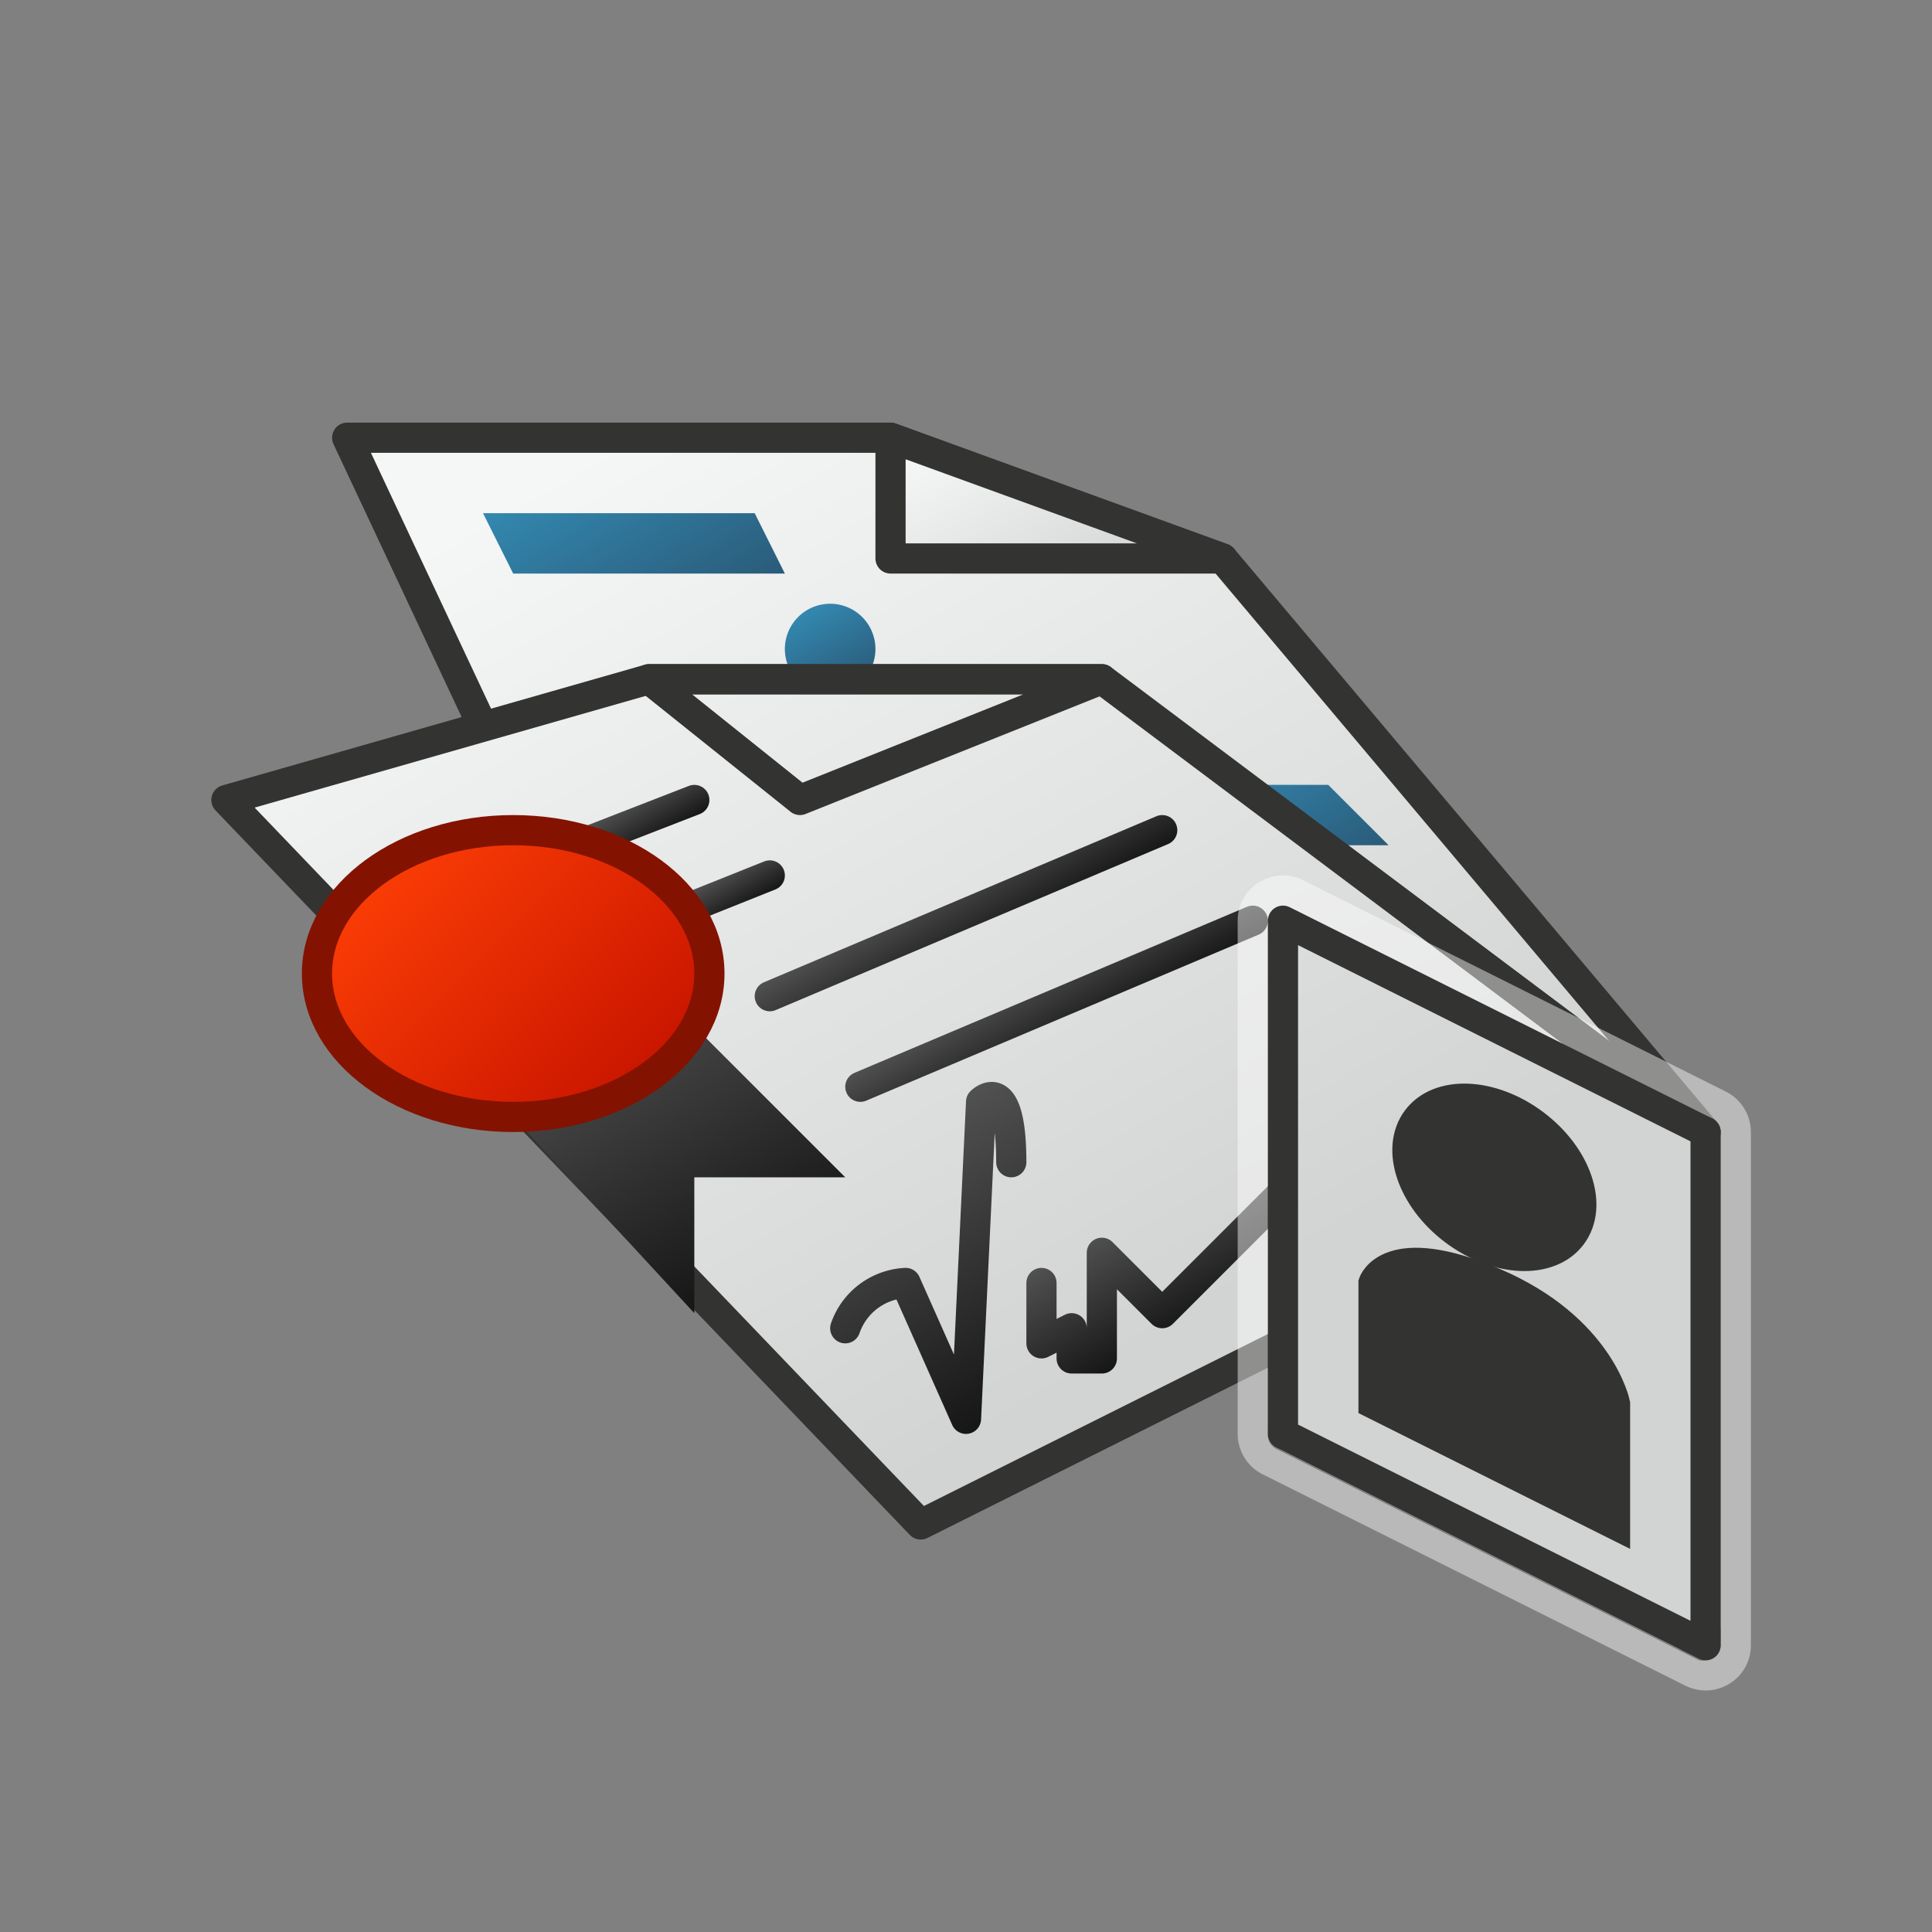 <svg xmlns="http://www.w3.org/2000/svg" xmlns:xlink="http://www.w3.org/1999/xlink" viewBox="0 0 64 64"><rect x="0" y="0" width="64" height="64" fill="#808080" stroke="none"/><defs><linearGradient id="linear-gradient" x1="25.15" y1="11.68" x2="42.79" y2="42.24" gradientUnits="userSpaceOnUse"><stop offset="0" stop-color="#f5f6f6"/><stop offset="0.99" stop-color="#d2d3d3"/></linearGradient><linearGradient id="linear-gradient-2" x1="32.36" y1="13.92" x2="36.08" y2="20.38" xlink:href="#linear-gradient"/><linearGradient id="linear-gradient-3" x1="22.68" y1="20.92" x2="19.32" y2="15.08" gradientUnits="userSpaceOnUse"><stop offset="0" stop-color="#2a5b79"/><stop offset="1" stop-color="#3388b0"/></linearGradient><linearGradient id="linear-gradient-4" x1="28.25" y1="22.8" x2="26.75" y2="20.2" xlink:href="#linear-gradient-3"/><linearGradient id="linear-gradient-5" x1="43.38" y1="29.52" x2="40.76" y2="24.98" xlink:href="#linear-gradient-3"/><linearGradient id="linear-gradient-7" x1="25.01" y1="42.34" x2="19.53" y2="32.85" gradientUnits="userSpaceOnUse"><stop offset="0" stop-color="#161616"/><stop offset="1" stop-color="#515151"/></linearGradient><linearGradient id="linear-gradient-8" x1="35.68" y1="34.44" x2="34.32" y2="32.06" xlink:href="#linear-gradient-7"/><linearGradient id="linear-gradient-9" x1="32.68" y1="31.44" x2="31.32" y2="29.06" xlink:href="#linear-gradient-7"/><linearGradient id="linear-gradient-10" x1="24.6" y1="30.1" x2="23.9" y2="28.9" xlink:href="#linear-gradient-7"/><linearGradient id="linear-gradient-11" x1="21.64" y1="27.86" x2="20.86" y2="26.5" xlink:href="#linear-gradient-7"/><linearGradient id="linear-gradient-12" x1="13.13" y1="28.38" x2="21.18" y2="36.43" gradientUnits="userSpaceOnUse"><stop offset="0" stop-color="#fa3c05"/><stop offset="1" stop-color="#c81400"/></linearGradient><linearGradient id="linear-gradient-13" x1="34.11" y1="46.36" x2="29.18" y2="37.82" xlink:href="#linear-gradient-7"/><linearGradient id="linear-gradient-14" x1="39.55" y1="43.82" x2="37.47" y2="40.21" xlink:href="#linear-gradient-7"/></defs><title>ENOWCLI_AP_AppIcon</title><g id="Layer_7_copy" data-name="Layer 7 copy"><polygon points="11.5 14.5 16.59 25.34 56.5 37.5 40.5 18.5 29.5 14.5 11.5 14.5" stroke="#333332" stroke-linecap="round" stroke-linejoin="round" fill="url(#linear-gradient)"/><polygon points="29.5 14.5 29.5 18.5 40.5 18.5 29.5 14.5" stroke="#333332" stroke-linecap="round" stroke-linejoin="round" fill="url(#linear-gradient-2)"/><polygon points="25 17 16 17 17 19 26 19 25 17 25 17" fill="url(#linear-gradient-3)"/><path d="M27.5,20A1.5,1.5,0,1,0,29,21.5,1.5,1.5,0,0,0,27.5,20Z" fill="url(#linear-gradient-4)"/><polygon points="39 26 44 26 46 28 39 28 39 26" fill="url(#linear-gradient-5)"/><polygon points="7.5 26.5 30.5 50.5 56.5 37.5 36.5 22.5 21.5 22.5 7.5 26.5" stroke="#333332" stroke-linecap="round" stroke-linejoin="round" fill="url(#linear-gradient)"/><polygon points="21.5 22.5 26.5 26.5 36.5 22.5 21.5 22.5" fill="none" stroke="#333332" stroke-linecap="round" stroke-linejoin="round"/></g><g id="Layer_7" data-name="Layer 7"><polygon points="17 37 23 43.5 23 39 28 39 21 32 17 35 17 37" fill-rule="evenodd" fill="url(#linear-gradient-7)"/><line x1="28.5" y1="36" x2="41.5" y2="30.5" fill="none" stroke-linecap="round" stroke-linejoin="round" stroke="url(#linear-gradient-8)"/><line x1="25.5" y1="33" x2="38.5" y2="27.5" fill="none" stroke-linecap="round" stroke-linejoin="round" stroke="url(#linear-gradient-9)"/><line x1="23" y1="30" x2="25.5" y2="29" fill="none" stroke-linecap="round" stroke-linejoin="round" stroke="url(#linear-gradient-10)"/><line x1="19.5" y1="27.86" x2="23" y2="26.5" fill="none" stroke-linecap="round" stroke-linejoin="round" stroke="url(#linear-gradient-11)"/><ellipse cx="17" cy="32.25" rx="6.5" ry="4.75" stroke="#831300" stroke-linecap="round" stroke-linejoin="round" fill="url(#linear-gradient-12)"/><path d="M28,44a2.23,2.23,0,0,1,2-1.5L32,47l.5-10.5s1-1,1,2" fill="none" stroke-linecap="round" stroke-linejoin="round" fill-rule="evenodd" stroke="url(#linear-gradient-13)"/><polyline points="34.5 42.5 34.5 44.5 35.5 44 35.5 45 36.5 45 36.5 41.5 38.5 43.5 42.5 39.5" fill="none" stroke-linecap="round" stroke-linejoin="round" fill-rule="evenodd" stroke="url(#linear-gradient-14)"/><g opacity="0.45"><path d="M43,31.31l13,6.5V53.69l-13-6.5V31.31m0-1a1,1,0,0,0-.53.15,1,1,0,0,0-.47.85V47.19a1,1,0,0,0,.55.9l13,6.5a1,1,0,0,0,1-.05,1,1,0,0,0,.47-.85V37.81a1,1,0,0,0-.55-.9l-13-6.5a1,1,0,0,0-.45-.1Z" fill="#fff"/><path d="M42.5,30a.54.54,0,0,1,.22.05l14,7a.51.51,0,0,1,.28.45v17a.52.52,0,0,1-.24.43.59.59,0,0,1-.26.07.54.54,0,0,1-.22,0l-14-7A.51.51,0,0,1,42,47.5v-17a.52.52,0,0,1,.24-.43A.48.48,0,0,1,42.5,30M56,53.69V37.81l-13-6.5V47.19l13,6.5M42.5,29a1.57,1.57,0,0,0-.79.22A1.5,1.5,0,0,0,41,30.5v17a1.5,1.5,0,0,0,.83,1.34l14,7a1.57,1.57,0,0,0,.67.16,1.5,1.5,0,0,0,.78-.22A1.48,1.48,0,0,0,58,54.5v-17a1.5,1.5,0,0,0-.83-1.34l-14-7A1.44,1.44,0,0,0,42.5,29ZM44,46.57V32.93l11,5.5V52.07l-11-5.5Z" fill="#fff"/></g><polygon points="42.5 30.5 42.5 47.5 56.5 54.5 56.5 37.5 42.5 30.5" stroke="#333332" stroke-linecap="round" stroke-linejoin="round" fill="url(#linear-gradient)"/><path d="M45.5,46.5v-4s.5-1.5,4,0,4,4,4,4v4Z" fill="#333332" stroke="#333332" stroke-miterlimit="10"/><ellipse cx="49.5" cy="39" rx="2.2" ry="3.2" transform="translate(-11.4 55.19) rotate(-53.12)" fill="#333332" stroke="#333332" stroke-miterlimit="10"/></g></svg>